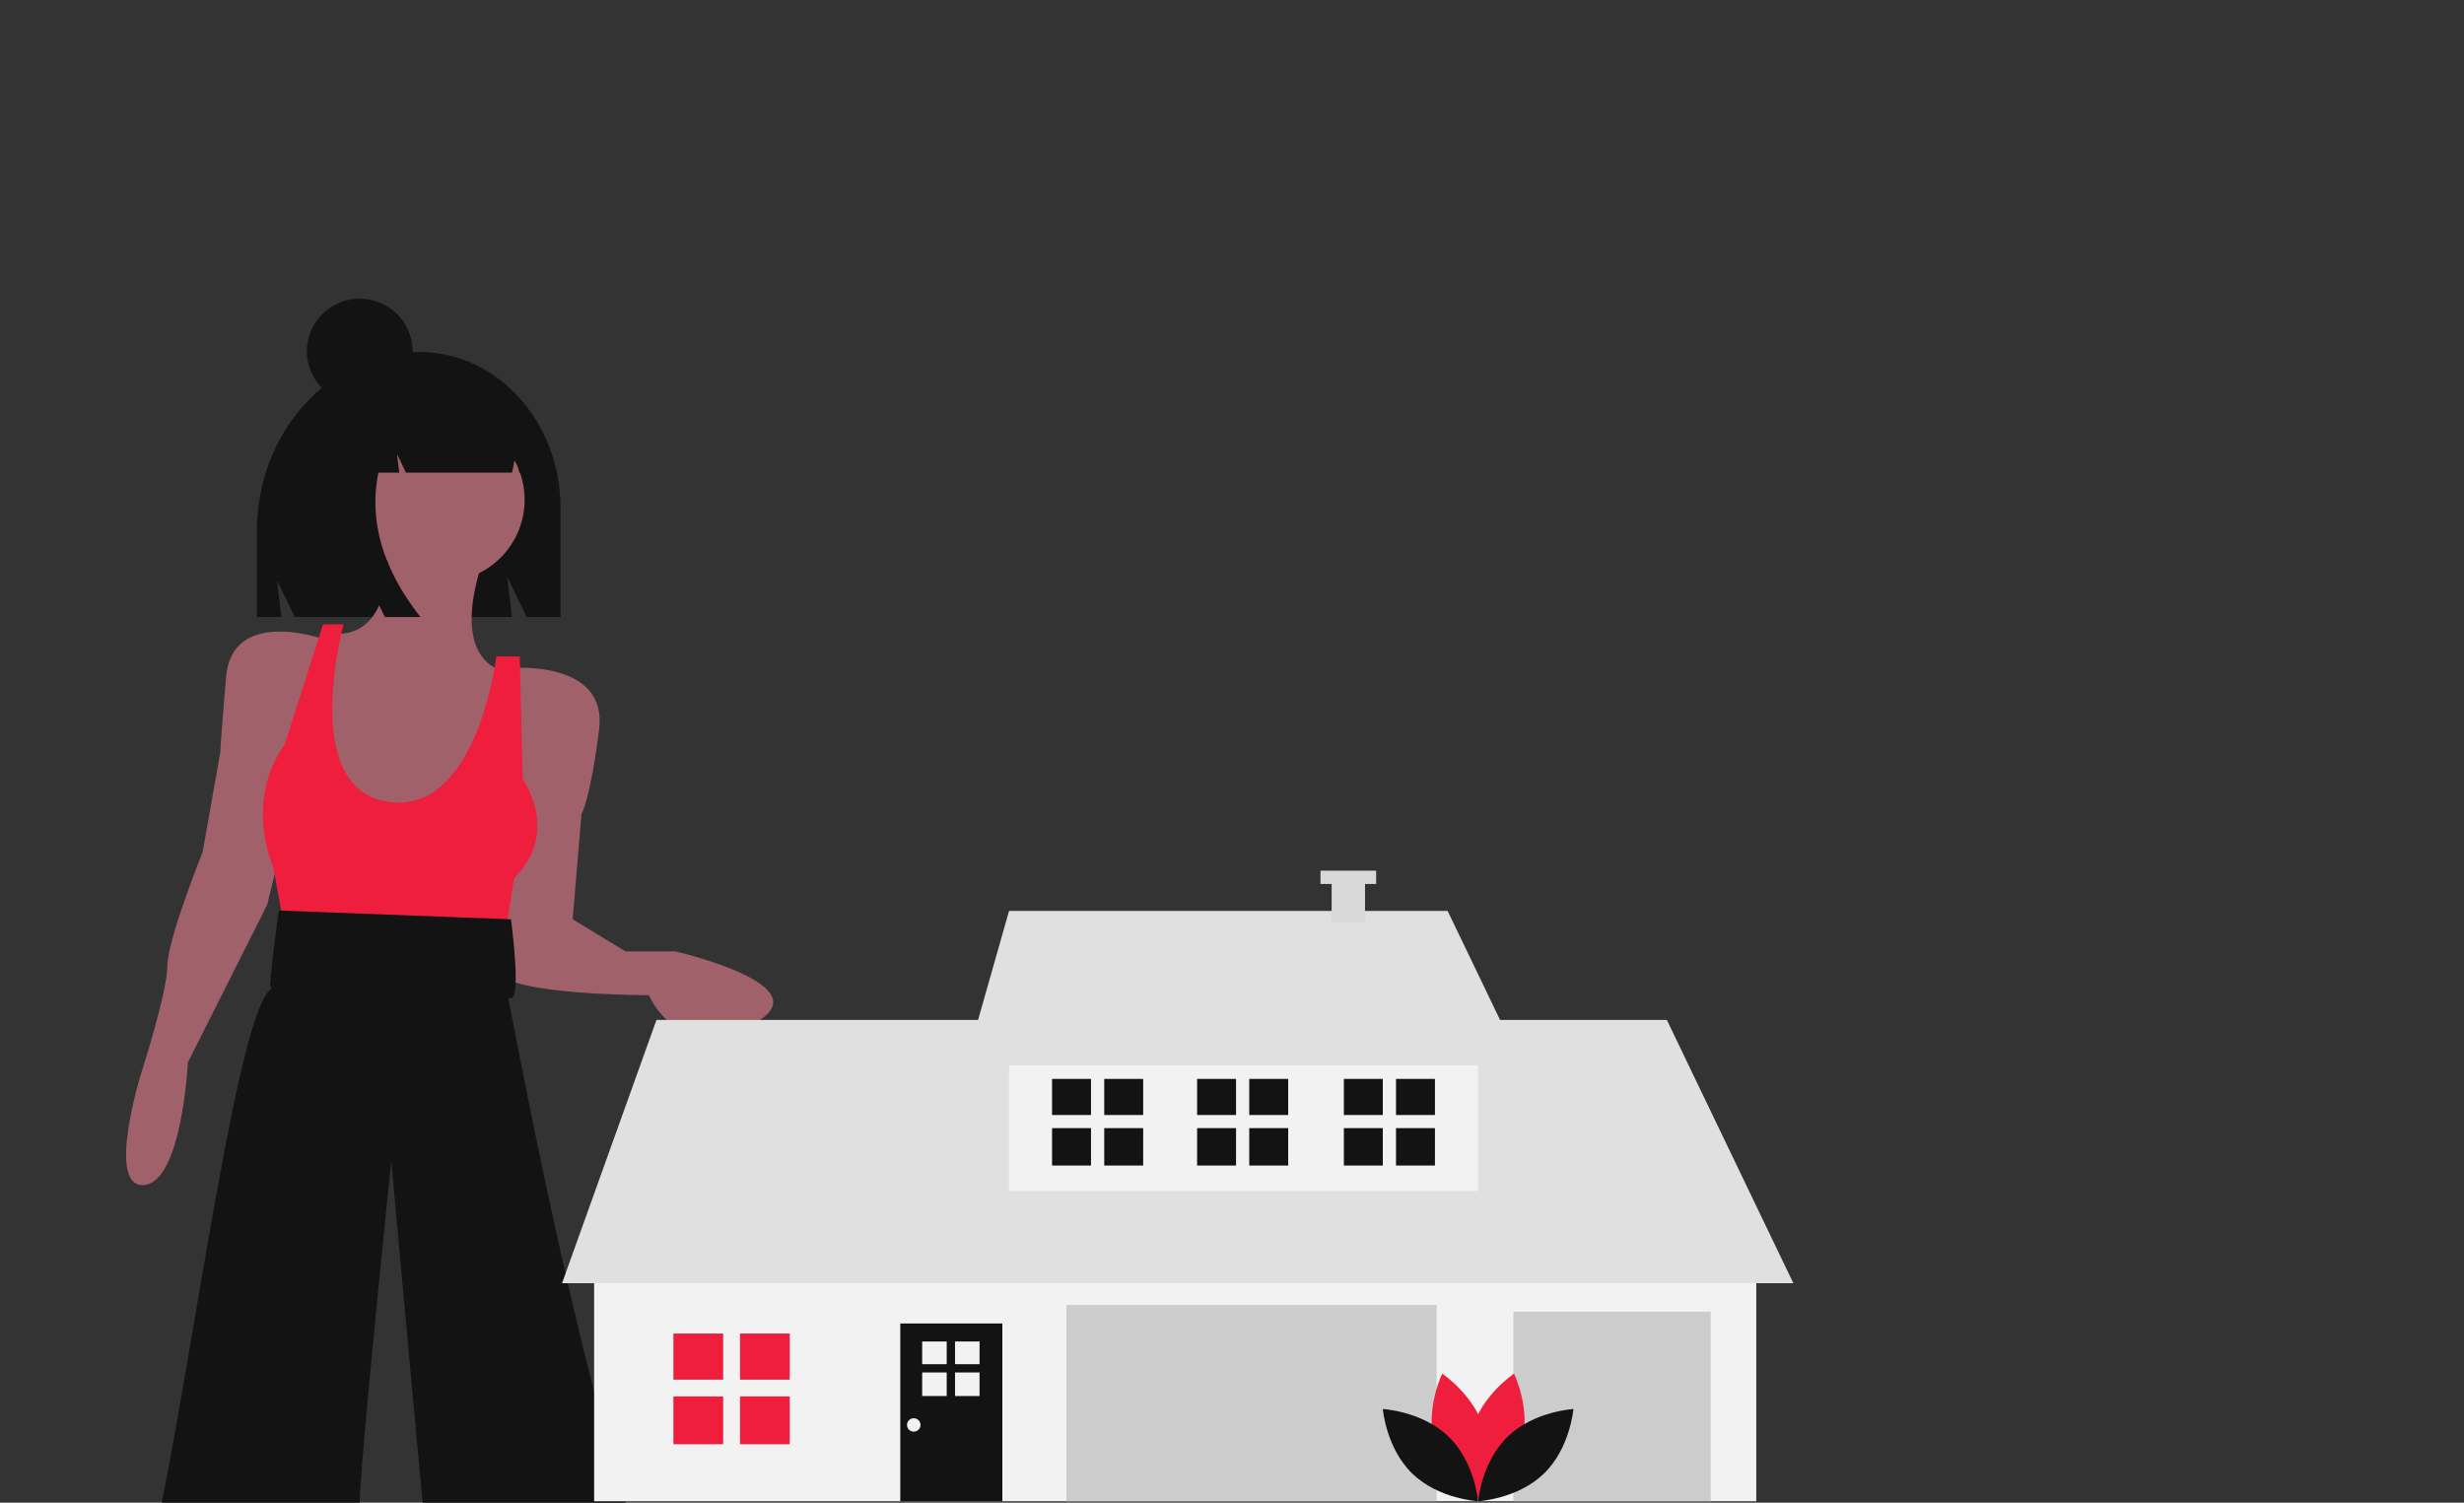 <svg width="223" height="136" viewBox="0 0 223 136" fill="none" xmlns="http://www.w3.org/2000/svg">
<rect x="0" y="0" width="223" height="136" fill="#333333" stroke="none"/>
<g clip-path="url(#clip0_860_11626)">
<path d="M37.952 31.855C45.007 31.855 50.727 38.166 50.727 45.951V55.843H47.667L45.896 52.178L46.339 55.843H26.673L25.063 52.511L25.465 55.843H23.251V48.076C23.251 39.117 29.833 31.855 37.952 31.855Z" fill="#131313"/>
<path d="M44.12 49.633C44.12 49.633 40.133 58.883 45.449 60.734L40.133 78.178L31.095 77.649L28.703 71.835L29.234 63.112L30.032 57.298C30.032 57.298 35.614 58.619 35.082 48.84L44.12 49.633Z" fill="#A0616A"/>
<path d="M46.246 60.469C46.246 60.469 55.018 59.676 54.221 66.02C53.423 72.363 52.626 73.685 52.626 73.685L51.828 83.2L56.613 86.107H61.132C61.132 86.107 74.955 89.279 68.043 92.715C61.132 96.151 58.74 90.072 58.74 90.072C58.74 90.072 45.98 90.072 45.183 87.957C44.386 85.843 46.246 60.469 46.246 60.469Z" fill="#A0616A"/>
<path d="M29.234 57.826C29.234 57.826 20.994 54.919 20.462 61.262C19.931 67.606 19.931 68.134 19.931 68.134L18.336 77.121C18.336 77.121 15.146 85.05 15.146 87.429C15.146 89.807 12.754 97.208 12.754 97.208C12.754 97.208 9.564 107.516 13.019 107.252C16.475 106.987 17.007 96.151 17.007 96.151L24.184 81.878L26.31 73.156L29.234 57.826Z" fill="#A0616A"/>
<path d="M44.916 59.412H47.043L47.309 70.513C47.309 70.513 50.764 75.271 46.511 79.5L45.448 86.372L26.043 85.579L24.714 78.442C24.714 78.442 22.056 72.628 25.777 67.341L29.233 56.505H31.094C31.094 56.505 26.784 72.305 35.878 72.628C43.321 72.892 44.916 59.412 44.916 59.412Z" fill="#F01E3D"/>
<path d="M32.537 136.412C32.503 133.05 35.411 105.073 35.411 105.073C35.411 105.073 37.953 133.05 38.294 136.412H56.766C51.249 119.129 46.19 90.924 45.985 90.354C45.984 90.348 45.982 90.342 45.98 90.336L45.336 88.202V88.201L45.063 87.296V87.292L44.775 86.344L44.385 85.05L27.107 84.522L26.624 85.602L24.98 89.278C24.837 89.319 24.701 89.383 24.579 89.466C21.622 91.392 17.93 119.501 14.565 136.412H32.537Z" fill="#131313"/>
<path d="M25.246 82.407L46.246 83.2C46.246 83.2 47.204 90.336 46.246 90.336C45.98 90.336 24.183 92.186 24.449 89.014C24.715 85.843 25.246 82.407 25.246 82.407Z" fill="#131313"/>
<path d="M40.012 52.66C35.887 52.66 32.543 49.335 32.543 45.234C32.543 41.132 35.887 37.807 40.012 37.807C44.136 37.807 47.48 41.132 47.48 45.234C47.48 49.335 44.136 52.66 40.012 52.66Z" fill="#A0616A"/>
<path d="M34.32 35.738C35.603 34.096 37.495 33.056 39.607 33.056H39.858C44.693 33.056 48.613 37.407 48.613 42.774L46.993 42.774L46.731 40.793L46.348 42.774H36.738L35.932 41.098L36.134 42.774H34.243C33.361 47.13 34.629 51.486 38.046 55.843H34.825L33.215 52.492L33.618 55.843H27.479L26.271 48.135C26.271 42.363 29.644 37.468 34.32 35.738Z" fill="#131313"/>
<path d="M32.555 36.55C29.913 36.55 27.77 34.419 27.77 31.792C27.77 29.164 29.913 27.034 32.555 27.034C35.198 27.034 37.34 29.164 37.34 31.792C37.34 34.419 35.198 36.55 32.555 36.55Z" fill="#131313"/>
<path d="M120.81 100.809C118.042 100.868 115.841 102.862 115.841 102.862C115.841 102.862 118.126 104.761 120.894 104.702C123.662 104.643 125.863 102.649 125.863 102.649C125.863 102.649 123.578 100.75 120.81 100.809Z" fill="#F01E3D"/>
<path d="M111.381 107.52C112.827 109.868 112.329 112.787 112.329 112.787C112.329 112.787 109.488 111.901 108.042 109.554C106.596 107.207 107.093 104.287 107.093 104.287C107.093 104.287 109.935 105.173 111.381 107.52Z" fill="#131313"/>
<path d="M53.77 113.71H158.949V135.871H53.77V113.71Z" fill="#F2F2F2"/>
<path d="M162.305 116.139L150.855 92.308H59.415L50.866 116.139H162.305Z" fill="#E0E0E0"/>
<path d="M91.323 93.826H133.762V107.79H91.323V93.826Z" fill="#F2F2F2"/>
<path d="M131.014 82.442L137.73 96.406H87.354L91.323 82.442H131.014Z" fill="#E0E0E0"/>
<path d="M96.512 118.112H130.02V135.871H96.512V118.112Z" fill="#CCCCCC"/>
<path d="M136.964 118.719H154.824V135.871H136.964V118.719Z" fill="#CCCCCC"/>
<path d="M81.479 119.782H90.715V135.871H81.479V119.782Z" fill="#131313"/>
<path d="M66.973 120.692H71.477V124.867H66.973V120.692Z" fill="#F01E3D"/>
<path d="M60.946 120.692H65.449V124.867H60.946V120.692Z" fill="#F01E3D"/>
<path d="M66.973 126.384H71.477V130.71H66.973V126.384Z" fill="#F01E3D"/>
<path d="M60.946 126.384H65.449V130.71H60.946V126.384Z" fill="#F01E3D"/>
<path d="M126.343 97.647H129.867V100.914H126.343V97.647Z" fill="#131313"/>
<path d="M121.624 97.647H125.148V100.914H121.624V97.647Z" fill="#131313"/>
<path d="M126.343 102.102H129.867V105.487H126.343V102.102Z" fill="#131313"/>
<path d="M121.624 102.102H125.148V105.487H121.624V102.102Z" fill="#131313"/>
<path d="M99.937 97.647H103.461V100.914H99.937V97.647Z" fill="#131313"/>
<path d="M95.214 97.647H98.738V100.914H95.214V97.647Z" fill="#131313"/>
<path d="M99.937 102.102H103.461V105.487H99.937V102.102Z" fill="#131313"/>
<path d="M95.214 102.102H98.738V105.487H95.214V102.102Z" fill="#131313"/>
<path d="M113.062 97.647H116.586V100.914H113.062V97.647Z" fill="#131313"/>
<path d="M108.343 97.647H111.867V100.914H108.343V97.647Z" fill="#131313"/>
<path d="M113.062 102.102H116.586V105.487H113.062V102.102Z" fill="#131313"/>
<path d="M108.343 102.102H111.867V105.487H108.343V102.102Z" fill="#131313"/>
<path d="M86.433 121.412H88.652V123.468H86.433V121.412Z" fill="#F2F2F2"/>
<path d="M83.461 121.412H85.68V123.468H83.461V121.412Z" fill="#F2F2F2"/>
<path d="M86.433 124.216H88.652V126.348H86.433V124.216Z" fill="#F2F2F2"/>
<path d="M83.461 124.216H85.68V126.348H83.461V124.216Z" fill="#F2F2F2"/>
<path d="M82.698 129.572C82.361 129.572 82.087 129.3 82.087 128.965C82.087 128.63 82.361 128.358 82.698 128.358C83.035 128.358 83.309 128.63 83.309 128.965C83.309 129.3 83.035 129.572 82.698 129.572Z" fill="#F2F2F2"/>
<path d="M119.509 78.801H124.547V80.005H123.539V83.507H120.517V80.005H119.509V78.801Z" fill="#D8D8D8"/>
<path d="M129.829 130.709C130.697 133.899 133.669 135.874 133.669 135.874C133.669 135.874 135.235 132.678 134.367 129.488C133.499 126.298 130.526 124.323 130.526 124.323C130.526 124.323 128.961 127.519 129.829 130.709Z" fill="#F01E3D"/>
<path d="M137.722 130.709C136.854 133.899 133.882 135.874 133.882 135.874C133.882 135.874 132.316 132.678 133.184 129.488C134.052 126.298 137.025 124.323 137.025 124.323C137.025 124.323 138.59 127.519 137.722 130.709Z" fill="#F01E3D"/>
<path d="M136.447 130.023C134.065 132.328 133.775 135.871 133.775 135.871C133.775 135.871 137.345 135.678 139.726 133.373C142.108 131.068 142.398 127.524 142.398 127.524C142.398 127.524 138.828 127.718 136.447 130.023Z" fill="#131313"/>
<path d="M131.101 130.023C133.483 132.328 133.773 135.871 133.773 135.871C133.773 135.871 130.203 135.678 127.822 133.373C125.44 131.068 125.15 127.524 125.15 127.524C125.15 127.524 128.72 127.718 131.101 130.023Z" fill="#131313"/>
</g>
<defs>
<clipPath id="clip0_860_11626">
<rect width="223" height="136" fill="white" transform="matrix(-1 0 0 1 223 0)"/>
</clipPath>
</defs>
</svg>
